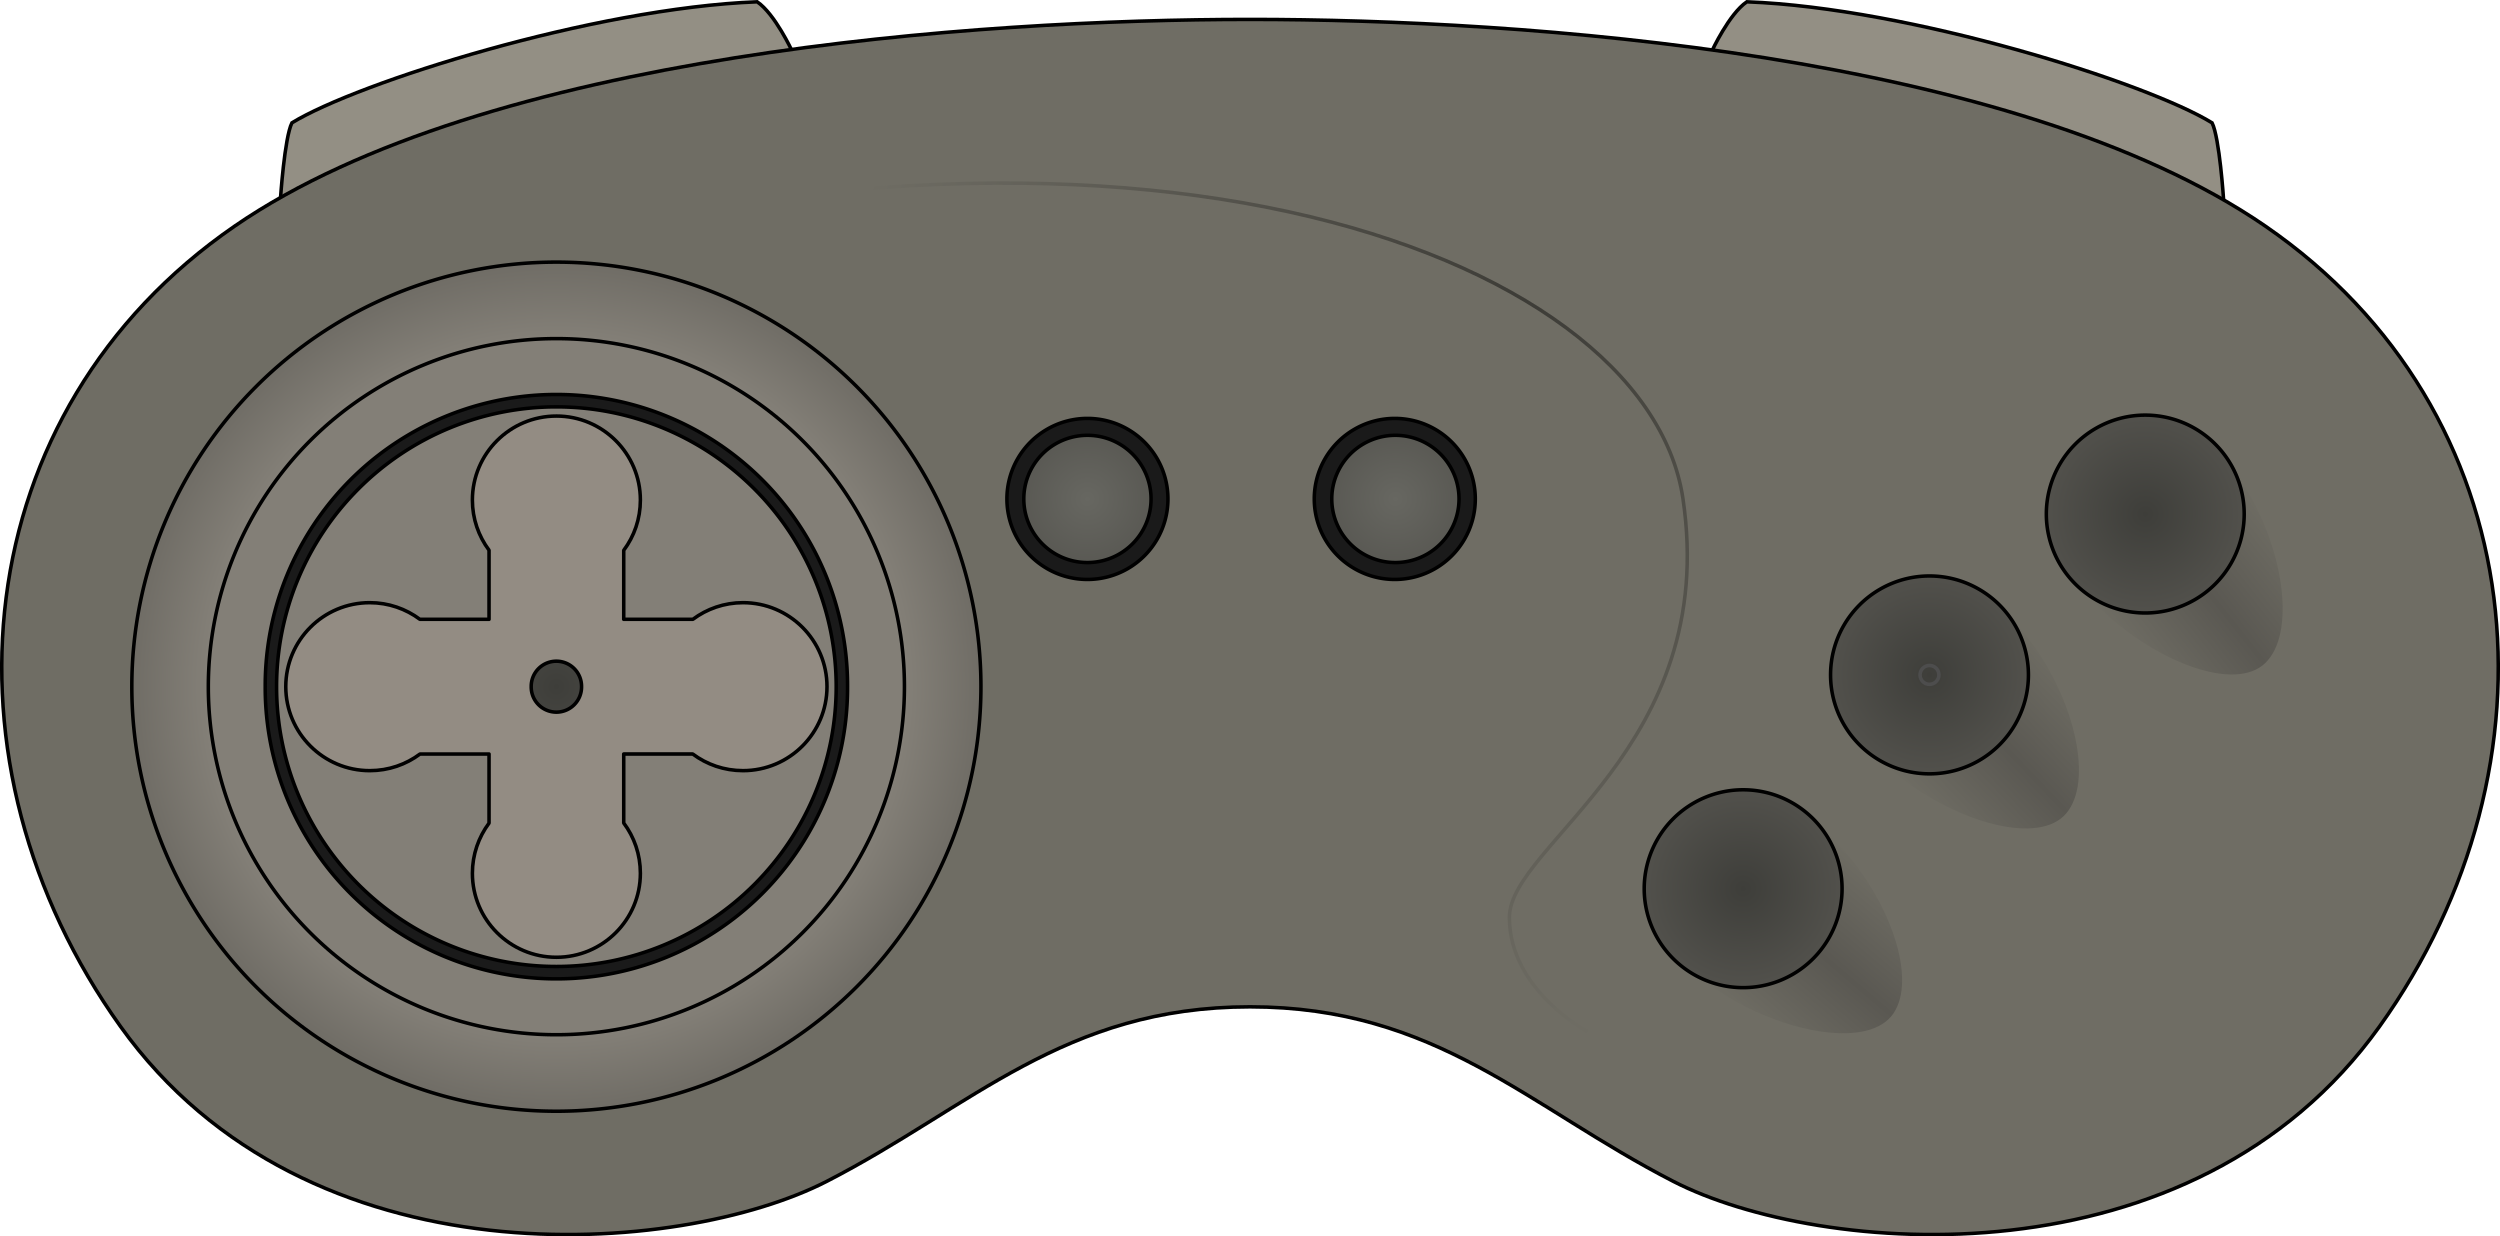 <?xml version="1.0" encoding="UTF-8" standalone="no"?>
<!-- Created with Inkscape (http://www.inkscape.org/) -->

<svg
   xmlns:dc="http://purl.org/dc/elements/1.1/"
   xmlns:cc="http://creativecommons.org/ns#"
   xmlns:rdf="http://www.w3.org/1999/02/22-rdf-syntax-ns#"
   xmlns:svg="http://www.w3.org/2000/svg"
   xmlns="http://www.w3.org/2000/svg"
   xmlns:xlink="http://www.w3.org/1999/xlink"
   version="1.1"
   width="704.133"
   height="348.208"
   id="svg4019">
  <defs
     id="defs4021">
    <radialGradient
       cx="404.852"
       cy="658.812"
       r="28.365"
       fx="404.852"
       fy="658.812"
       id="radialGradient4474"
       xlink:href="#linearGradient4371"
       gradientUnits="userSpaceOnUse" />
    <linearGradient
       id="linearGradient4371">
      <stop
         id="stop4373"
         style="stop-color:#3e3e3a;stop-opacity:1"
         offset="0" />
      <stop
         id="stop4375"
         style="stop-color:#52514c;stop-opacity:1"
         offset="1" />
    </linearGradient>
    <radialGradient
       cx="353.749"
       cy="2135.165"
       r="186.181"
       fx="353.749"
       fy="2135.165"
       id="radialGradient4448"
       xlink:href="#linearGradient4438"
       gradientUnits="userSpaceOnUse"
       gradientTransform="matrix(-1,-0.12,0.134,-1.114,552.891,2865.474)" />
    <linearGradient
       id="linearGradient4438">
      <stop
         id="stop4440"
         style="stop-color:#3d3c37;stop-opacity:1"
         offset="0" />
      <stop
         id="stop4446"
         style="stop-color:#6f6d64;stop-opacity:1"
         offset="1" />
    </linearGradient>
    <radialGradient
       cx="404.852"
       cy="658.812"
       r="28.365"
       fx="404.852"
       fy="658.812"
       id="radialGradient4381"
       xlink:href="#linearGradient4371"
       gradientUnits="userSpaceOnUse" />
    <linearGradient
       id="linearGradient3932">
      <stop
         id="stop3934"
         style="stop-color:#3e3e3a;stop-opacity:1"
         offset="0" />
      <stop
         id="stop3936"
         style="stop-color:#52514c;stop-opacity:1"
         offset="1" />
    </linearGradient>
    <radialGradient
       cx="404.852"
       cy="658.812"
       r="120.078"
       fx="404.852"
       fy="658.812"
       id="radialGradient4415"
       xlink:href="#linearGradient4409"
       gradientUnits="userSpaceOnUse" />
    <linearGradient
       id="linearGradient4409">
      <stop
         id="stop4411"
         style="stop-color:#837f77;stop-opacity:1"
         offset="0" />
      <stop
         id="stop4417"
         style="stop-color:#837f77;stop-opacity:1"
         offset="0.822" />
      <stop
         id="stop4413"
         style="stop-color:#6f6c65;stop-opacity:1"
         offset="1" />
    </linearGradient>
    <radialGradient
       cx="404.852"
       cy="658.812"
       r="28.365"
       fx="404.852"
       fy="658.812"
       id="radialGradient4399"
       xlink:href="#linearGradient4391"
       gradientUnits="userSpaceOnUse" />
    <linearGradient
       id="linearGradient4391">
      <stop
         id="stop4393"
         style="stop-color:#676761;stop-opacity:1"
         offset="0" />
      <stop
         id="stop4395"
         style="stop-color:#52514c;stop-opacity:1"
         offset="1" />
    </linearGradient>
    <radialGradient
       cx="404.852"
       cy="658.812"
       r="28.365"
       fx="404.852"
       fy="658.812"
       id="radialGradient4389"
       xlink:href="#linearGradient4391"
       gradientUnits="userSpaceOnUse" />
    <linearGradient
       id="linearGradient3948">
      <stop
         id="stop3950"
         style="stop-color:#676761;stop-opacity:1"
         offset="0" />
      <stop
         id="stop3952"
         style="stop-color:#52514c;stop-opacity:1"
         offset="1" />
    </linearGradient>
    <radialGradient
       cx="404.852"
       cy="658.812"
       r="28.365"
       fx="404.852"
       fy="658.812"
       id="radialGradient4385"
       xlink:href="#linearGradient4371"
       gradientUnits="userSpaceOnUse" />
    <linearGradient
       id="linearGradient3955">
      <stop
         id="stop3957"
         style="stop-color:#3e3e3a;stop-opacity:1"
         offset="0" />
      <stop
         id="stop3959"
         style="stop-color:#52514c;stop-opacity:1"
         offset="1" />
    </linearGradient>
    <linearGradient
       x1="582.789"
       y1="2322.116"
       x2="627.035"
       y2="2287.047"
       id="linearGradient4494"
       xlink:href="#linearGradient4478"
       gradientUnits="userSpaceOnUse"
       gradientTransform="matrix(0.981,-0.195,0.195,0.981,-485.196,-1525.664)" />
    <linearGradient
       id="linearGradient4478">
      <stop
         id="stop4480"
         style="stop-color:#6f6d64;stop-opacity:1"
         offset="0" />
      <stop
         id="stop4486"
         style="stop-color:#5a5852;stop-opacity:1"
         offset="0.5" />
      <stop
         id="stop4482"
         style="stop-color:#6f6d64;stop-opacity:1"
         offset="1" />
    </linearGradient>
    <radialGradient
       cx="404.852"
       cy="658.812"
       r="28.365"
       fx="404.852"
       fy="658.812"
       id="radialGradient4496"
       xlink:href="#linearGradient4371"
       gradientUnits="userSpaceOnUse" />
    <linearGradient
       id="linearGradient3967">
      <stop
         id="stop3969"
         style="stop-color:#3e3e3a;stop-opacity:1"
         offset="0" />
      <stop
         id="stop3971"
         style="stop-color:#52514c;stop-opacity:1"
         offset="1" />
    </linearGradient>
    <linearGradient
       x1="582.789"
       y1="2322.116"
       x2="627.035"
       y2="2287.047"
       id="linearGradient4490"
       xlink:href="#linearGradient4478"
       gradientUnits="userSpaceOnUse"
       gradientTransform="matrix(0.996,-0.092,0.092,0.996,-204.235,-1682.361)" />
    <linearGradient
       id="linearGradient3974">
      <stop
         id="stop3976"
         style="stop-color:#6f6d64;stop-opacity:1"
         offset="0" />
      <stop
         id="stop3978"
         style="stop-color:#5a5852;stop-opacity:1"
         offset="0.5" />
      <stop
         id="stop3980"
         style="stop-color:#6f6d64;stop-opacity:1"
         offset="1" />
    </linearGradient>
    <radialGradient
       cx="404.852"
       cy="658.812"
       r="28.365"
       fx="404.852"
       fy="658.812"
       id="radialGradient4377"
       xlink:href="#linearGradient4371"
       gradientUnits="userSpaceOnUse" />
    <linearGradient
       id="linearGradient3983">
      <stop
         id="stop3985"
         style="stop-color:#3e3e3a;stop-opacity:1"
         offset="0" />
      <stop
         id="stop3987"
         style="stop-color:#52514c;stop-opacity:1"
         offset="1" />
    </linearGradient>
    <linearGradient
       x1="582.789"
       y1="2322.116"
       x2="627.035"
       y2="2287.047"
       id="linearGradient4484"
       xlink:href="#linearGradient4478"
       gradientUnits="userSpaceOnUse"
       gradientTransform="translate(63.321,-1792.416)" />
    <linearGradient
       id="linearGradient3990">
      <stop
         id="stop3992"
         style="stop-color:#6f6d64;stop-opacity:1"
         offset="0" />
      <stop
         id="stop3994"
         style="stop-color:#5a5852;stop-opacity:1"
         offset="0.5" />
      <stop
         id="stop3996"
         style="stop-color:#6f6d64;stop-opacity:1"
         offset="1" />
    </linearGradient>
  </defs>
  <g
     transform="translate(-56.501,-358.25)"
     id="layer1">
    <path
       d="m 135.49,414.339 c 0,0 1.131,-17.288 3.231,-21.489 18.419,-11.31 84.826,-32.315 131.035,-34.092 5.009,3.393 9.856,13.895 9.856,13.895"
       id="path4426"
       style="fill:#938f84;fill-opacity:1;stroke:#000000;stroke-width:1px;stroke-linecap:butt;stroke-linejoin:miter;stroke-opacity:1" />
    <path
       d="m 682.771,414.339 c 0,0 -1.131,-17.288 -3.231,-21.489 -18.419,-11.31 -84.826,-32.315 -131.035,-34.092 -5.009,3.393 -9.856,13.895 -9.856,13.895"
       id="path4428"
       style="fill:#938f84;fill-opacity:1;stroke:#000000;stroke-width:1px;stroke-linecap:butt;stroke-linejoin:miter;stroke-opacity:1" />
    <path
       d="m 527.814,690.998 c 40.884,20.994 146.08,30.18 198.895,-43.646 52.815,-73.826 43.79,-173.182 -32.208,-225.447 -70.859,-48.73 -209.413,-58.188 -285.93,-58.188 -76.517,0 -215.071,9.458 -285.93,58.188 -75.999,52.265 -85.024,151.621 -32.208,225.447 52.815,73.826 158.011,64.641 198.895,43.646 40.884,-20.994 66.829,-49.171 119.243,-49.171 52.413,0 78.359,28.177 119.243,49.171 z"
       id="path4421"
       style="fill:#6f6d64;fill-opacity:1;stroke:#000000;stroke-width:1px;stroke-linecap:butt;stroke-linejoin:miter;stroke-opacity:1" />
    <path
       d="m 694.918,545.313 c 17.535,-17.188 -13.715,-92.361 -51.389,-63.542 -37.674,28.819 33.854,80.729 51.389,63.542 z"
       id="path4476"
       style="fill:url(#linearGradient4484);fill-opacity:1;stroke:#6f6d64;stroke-width:1px;stroke-linecap:butt;stroke-linejoin:miter;stroke-opacity:1" />
    <path
       d="m 432.717,658.812 a 27.865,27.865 0 1 1 -55.73,0 27.865,27.865 0 1 1 55.73,0 z"
       transform="translate(255.87,-155.778)"
       id="path4359"
       style="fill:url(#radialGradient4377);fill-opacity:1;stroke:#000000;stroke-width:1;stroke-linecap:round;stroke-linejoin:round;stroke-miterlimit:4;stroke-opacity:1;stroke-dasharray:none" />
    <path
       d="m 638.822,587.693 c 15.887,-18.721 -22.117,-90.717 -56.993,-58.568 -34.876,32.149 41.106,77.289 56.993,58.568 z"
       id="path4488"
       style="fill:url(#linearGradient4490);fill-opacity:1;stroke:#6f6d64;stroke-width:1px;stroke-linecap:butt;stroke-linejoin:miter;stroke-opacity:1" />
    <path
       d="m 432.717,658.812 a 27.865,27.865 0 1 1 -55.73,0 27.865,27.865 0 1 1 55.73,0 z"
       transform="translate(195.096,-110.474)"
       id="path4379"
       style="fill:url(#radialGradient4496);fill-opacity:1;stroke:#000000;stroke-width:1;stroke-linecap:round;stroke-linejoin:round;stroke-miterlimit:4;stroke-opacity:1;stroke-dasharray:none" />
    <path
       d="m 590.181,644.003 c 13.846,-20.277 -31.464,-87.913 -62.794,-52.3 -31.33,35.613 48.948,72.577 62.794,52.3 z"
       id="path4492"
       style="fill:url(#linearGradient4494);fill-opacity:1;stroke:#6f6d64;stroke-width:1px;stroke-linecap:butt;stroke-linejoin:miter;stroke-opacity:1" />
    <path
       d="m 432.717,658.812 a 27.865,27.865 0 1 1 -55.73,0 27.865,27.865 0 1 1 55.73,0 z"
       transform="translate(142.61,-50.253)"
       id="path4383"
       style="fill:url(#radialGradient4385);fill-opacity:1;stroke:#000000;stroke-width:1;stroke-linecap:round;stroke-linejoin:round;stroke-miterlimit:4;stroke-opacity:1;stroke-dasharray:none" />
    <path
       d="m 427.53,658.812 a 22.678,22.678 0 1 1 -45.356,0 22.678,22.678 0 1 1 45.356,0 z"
       transform="translate(44.494,-160.036)"
       id="path4432"
       style="fill:#1a1a1a;fill-opacity:1;stroke:#000000;stroke-width:1;stroke-linecap:round;stroke-linejoin:round;stroke-miterlimit:4;stroke-opacity:1;stroke-dasharray:none" />
    <path
       d="m 422.772,658.812 a 17.92,17.92 0 1 1 -35.841,0 17.92,17.92 0 1 1 35.841,0 z"
       transform="translate(44.667,-160.036)"
       id="path4387"
       style="fill:url(#radialGradient4389);fill-opacity:1;stroke:#000000;stroke-width:1;stroke-linecap:round;stroke-linejoin:round;stroke-miterlimit:4;stroke-opacity:1;stroke-dasharray:none" />
    <path
       d="m 427.53,658.812 a 22.678,22.678 0 1 1 -45.356,0 22.678,22.678 0 1 1 45.356,0 z"
       transform="translate(-42.073,-160.036)"
       id="path4430"
       style="fill:#1a1a1a;fill-opacity:1;stroke:#000000;stroke-width:1;stroke-linecap:round;stroke-linejoin:round;stroke-miterlimit:4;stroke-opacity:1;stroke-dasharray:none" />
    <path
       d="m 422.772,658.812 a 17.92,17.92 0 1 1 -35.841,0 17.92,17.92 0 1 1 35.841,0 z"
       transform="translate(-42.073,-160.036)"
       id="path4397"
       style="fill:url(#radialGradient4399);fill-opacity:1;stroke:#000000;stroke-width:1;stroke-linecap:round;stroke-linejoin:round;stroke-miterlimit:4;stroke-opacity:1;stroke-dasharray:none" />
    <path
       d="m 524.429,658.812 a 119.578,119.578 0 1 1 -239.156,0 119.578,119.578 0 1 1 239.156,0 z"
       transform="translate(-191.644,-107.159)"
       id="path4401"
       style="fill:url(#radialGradient4415);fill-opacity:1;stroke:#000000;stroke-width:1;stroke-linecap:round;stroke-linejoin:round;stroke-miterlimit:4;stroke-opacity:1;stroke-dasharray:none" />
    <path
       d="m 502.882,658.812 a 98.031,98.031 0 1 1 -196.062,0 98.031,98.031 0 1 1 196.062,0 z"
       transform="translate(-191.644,-107.159)"
       id="path4405"
       style="fill:#837f77;fill-opacity:1;stroke:#000000;stroke-width:1;stroke-linecap:round;stroke-linejoin:round;stroke-miterlimit:4;stroke-opacity:1;stroke-dasharray:none" />
    <path
       d="m 486.86,658.812 a 82.009,82.009 0 1 1 -164.017,0 82.009,82.009 0 1 1 164.017,0 z"
       transform="translate(-191.644,-107.159)"
       id="path4407"
       style="fill:#1a1a1a;fill-opacity:1;stroke:#000000;stroke-width:1;stroke-linecap:round;stroke-linejoin:round;stroke-miterlimit:4;stroke-opacity:1;stroke-dasharray:none" />
    <path
       d="m 407.499,658.812 a 2.648,2.648 0 1 1 -5.296,0 2.648,2.648 0 1 1 5.296,0 z"
       transform="translate(195.096,-110.474)"
       id="path4434"
       style="fill:url(#radialGradient4381);fill-opacity:1;stroke:#4d4d4d;stroke-width:1;stroke-linecap:round;stroke-linejoin:round;stroke-miterlimit:4;stroke-opacity:1;stroke-dasharray:none" />
    <path
       d="m 160.369,440.228 c 208.013,-67.351 359.701,-11.623 370.132,58.41 10.43,70.033 -48.874,97.45 -48.874,118.013 0,20.563 22.053,32.185 22.053,32.185"
       id="path4436"
       style="fill:none;stroke:url(#radialGradient4448);stroke-width:1px;stroke-linecap:butt;stroke-linejoin:miter;stroke-opacity:1" />
    <path
       d="m 483.66,658.812 a 78.808,78.808 0 1 1 -157.617,0 78.808,78.808 0 1 1 157.617,0 z"
       transform="translate(-191.644,-107.159)"
       id="path4458"
       style="fill:#837f77;fill-opacity:1;stroke:#000000;stroke-width:1;stroke-linecap:round;stroke-linejoin:round;stroke-miterlimit:4;stroke-opacity:1;stroke-dasharray:none" />
    <path
       d="m 213.207,475.434 c -13.064,0 -23.656,10.593 -23.656,23.656 0,5.291 1.752,10.185 4.688,14.125 l 0,19.469 -19.469,0 c -3.941,-2.936 -8.833,-4.688 -14.125,-4.688 -13.064,0 -23.656,10.592 -23.656,23.656 0,13.064 10.593,23.656 23.656,23.656 5.307,0 10.21,-1.736 14.156,-4.688 l 19.438,0 0,19.469 c -2.936,3.941 -4.688,8.833 -4.688,14.125 0,13.064 10.593,23.656 23.656,23.656 13.064,0 23.656,-10.593 23.656,-23.656 0,-5.307 -1.736,-10.21 -4.688,-14.156 l 0,-19.438 19.438,0 c 3.946,2.951 8.849,4.688 14.156,4.688 13.064,0 23.656,-10.593 23.656,-23.656 0,-13.064 -10.593,-23.656 -23.656,-23.656 -5.291,0 -10.185,1.752 -14.125,4.688 l -19.469,0 0,-19.438 c 2.951,-3.946 4.688,-8.849 4.688,-14.156 0,-13.064 -10.593,-23.656 -23.656,-23.656 z"
       id="path4460"
       style="fill:#938c83;fill-opacity:1;stroke:#000000;stroke-width:1;stroke-linecap:round;stroke-linejoin:round;stroke-miterlimit:4;stroke-opacity:1;stroke-dasharray:none" />
    <path
       d="m 411.943,658.812 a 7.092,7.092 0 1 1 -14.183,0 7.092,7.092 0 1 1 14.183,0 z"
       transform="translate(-191.644,-107.159)"
       id="path4472"
       style="fill:url(#radialGradient4474);fill-opacity:1;stroke:#000000;stroke-width:1;stroke-linecap:round;stroke-linejoin:round;stroke-miterlimit:4;stroke-opacity:1;stroke-dasharray:none" />
  </g>
</svg>
